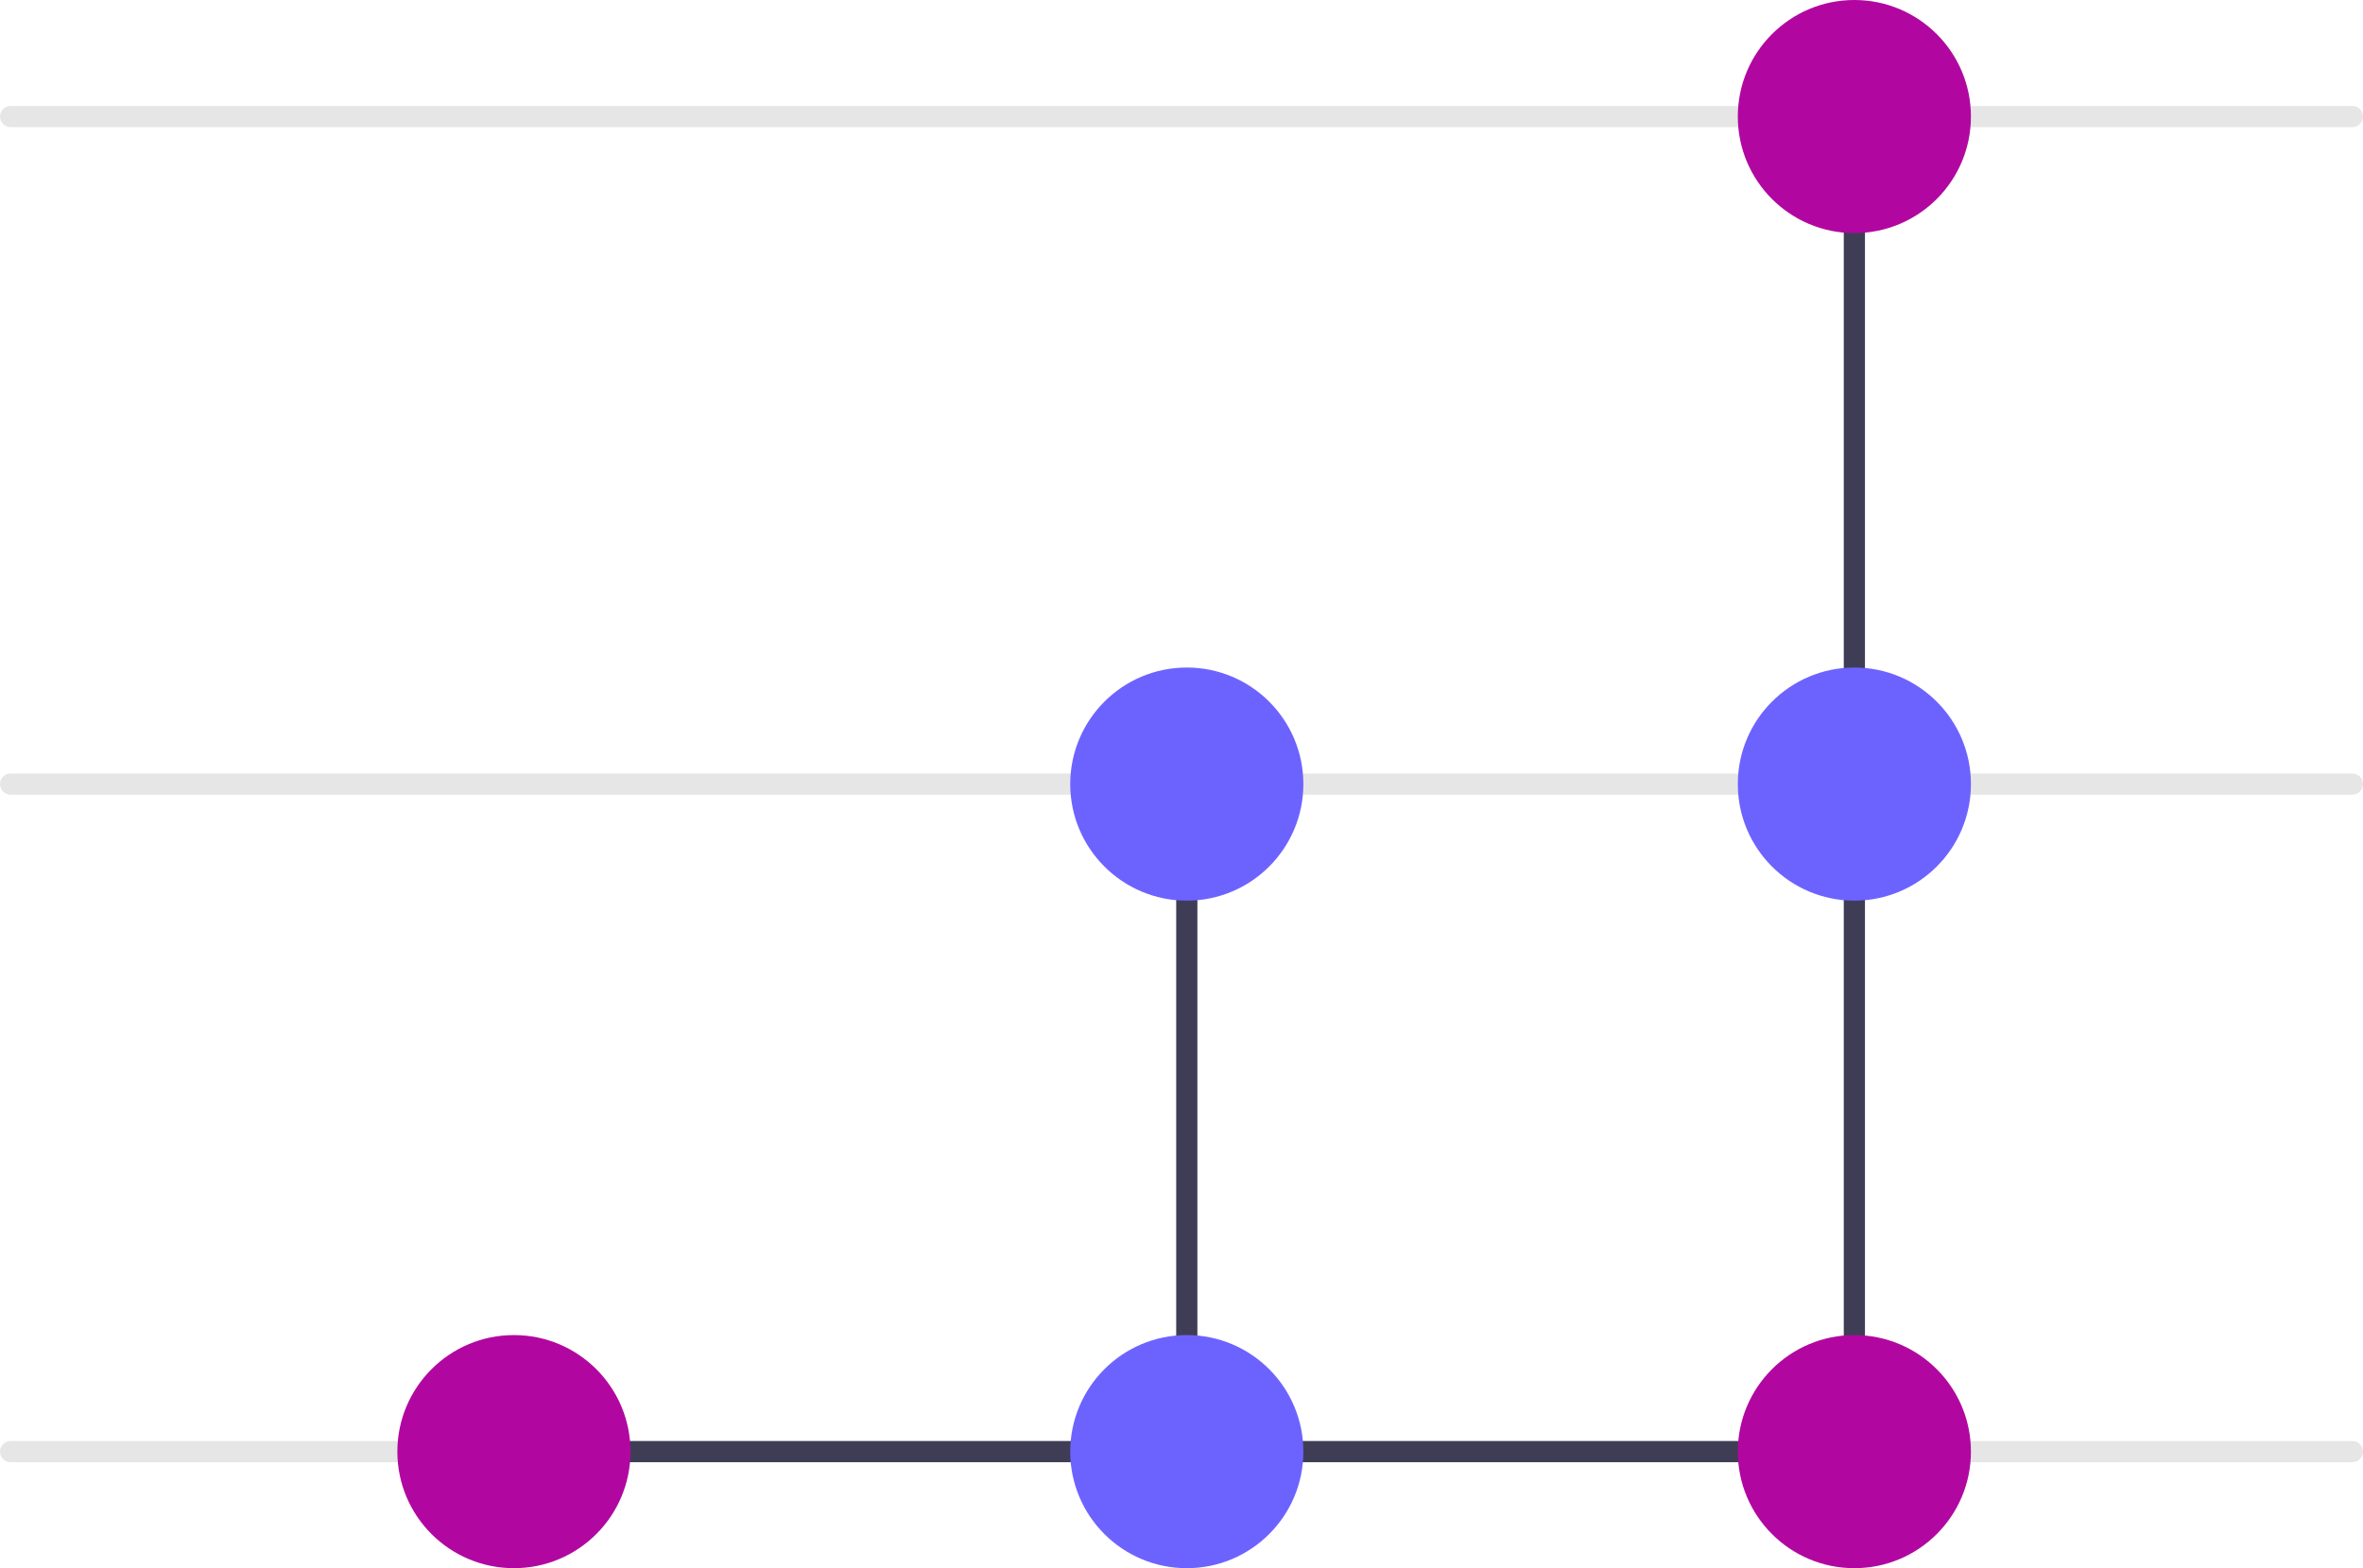 <svg width="223" height="148" viewBox="0 0 223 148" fill="none" xmlns="http://www.w3.org/2000/svg">
<path d="M222 138H1C0.735 138 0.48 137.895 0.293 137.707C0.105 137.52 0 137.265 0 137C0 136.735 0.105 136.48 0.293 136.293C0.48 136.105 0.735 136 1 136H222C222.265 136 222.52 136.105 222.707 136.293C222.895 136.48 223 136.735 223 137C223 137.265 222.895 137.52 222.707 137.707C222.52 137.895 222.265 138 222 138Z" fill="#E6E6E6"/>
<path d="M173.598 138H48C47.735 138 47.48 137.895 47.293 137.707C47.105 137.52 47 137.265 47 137C47 136.735 47.105 136.48 47.293 136.293C47.48 136.105 47.735 136 48 136H173.598C173.864 136 174.118 136.105 174.306 136.293C174.493 136.48 174.598 136.735 174.598 137C174.598 137.265 174.493 137.52 174.306 137.707C174.118 137.895 173.864 138 173.598 138Z" fill="#3F3D56"/>
<path d="M112 138C111.735 138 111.48 137.895 111.293 137.707C111.105 137.52 111 137.265 111 137V74C111 73.735 111.105 73.48 111.293 73.293C111.48 73.105 111.735 73 112 73C112.265 73 112.52 73.105 112.707 73.293C112.895 73.48 113 73.735 113 74V137C113 137.265 112.895 137.52 112.707 137.707C112.52 137.895 112.265 138 112 138V138Z" fill="#3F3D56"/>
<path d="M175 138C174.735 138 174.48 137.895 174.293 137.707C174.105 137.52 174 137.265 174 137V11C174 10.735 174.105 10.48 174.293 10.293C174.48 10.105 174.735 10 175 10C175.265 10 175.52 10.105 175.707 10.293C175.895 10.48 176 10.735 176 11V137C176 137.265 175.895 137.52 175.707 137.707C175.52 137.895 175.265 138 175 138V138Z" fill="#3F3D56"/>
<path d="M222 12H1C0.735 12 0.48 11.895 0.293 11.707C0.105 11.52 0 11.265 0 11C0 10.735 0.105 10.48 0.293 10.293C0.48 10.105 0.735 10 1 10H222C222.265 10 222.52 10.105 222.707 10.293C222.895 10.48 223 10.735 223 11C223 11.265 222.895 11.52 222.707 11.707C222.52 11.895 222.265 12 222 12Z" fill="#E6E6E6"/>
<path d="M222 75H1C0.735 75 0.48 74.895 0.293 74.707C0.105 74.52 0 74.265 0 74C0 73.735 0.105 73.48 0.293 73.293C0.48 73.105 0.735 73 1 73H222C222.265 73 222.52 73.105 222.707 73.293C222.895 73.48 223 73.735 223 74C223 74.265 222.895 74.52 222.707 74.707C222.52 74.895 222.265 75 222 75Z" fill="#E6E6E6"/>
<path d="M48.5 148C54.575 148 59.5 143.075 59.5 137C59.5 130.925 54.575 126 48.5 126C42.425 126 37.5 130.925 37.5 137C37.5 143.075 42.425 148 48.5 148Z" fill="#B107A0"/>
<path d="M112 85C118.075 85 123 80.075 123 74C123 67.925 118.075 63 112 63C105.925 63 101 67.925 101 74C101 80.075 105.925 85 112 85Z" fill="#6C63FF"/>
<path d="M112 148C118.075 148 123 143.075 123 137C123 130.925 118.075 126 112 126C105.925 126 101 130.925 101 137C101 143.075 105.925 148 112 148Z" fill="#6C63FF"/>
<path d="M175 22C181.075 22 186 17.075 186 11C186 4.925 181.075 0 175 0C168.925 0 164 4.925 164 11C164 17.075 168.925 22 175 22Z" fill="#B107A0"/>
<path d="M175 85C181.075 85 186 80.075 186 74C186 67.925 181.075 63 175 63C168.925 63 164 67.925 164 74C164 80.075 168.925 85 175 85Z" fill="#6C63FF"/>
<path d="M175 148C181.075 148 186 143.075 186 137C186 130.925 181.075 126 175 126C168.925 126 164 130.925 164 137C164 143.075 168.925 148 175 148Z" fill="#B107A0"/>
</svg>
